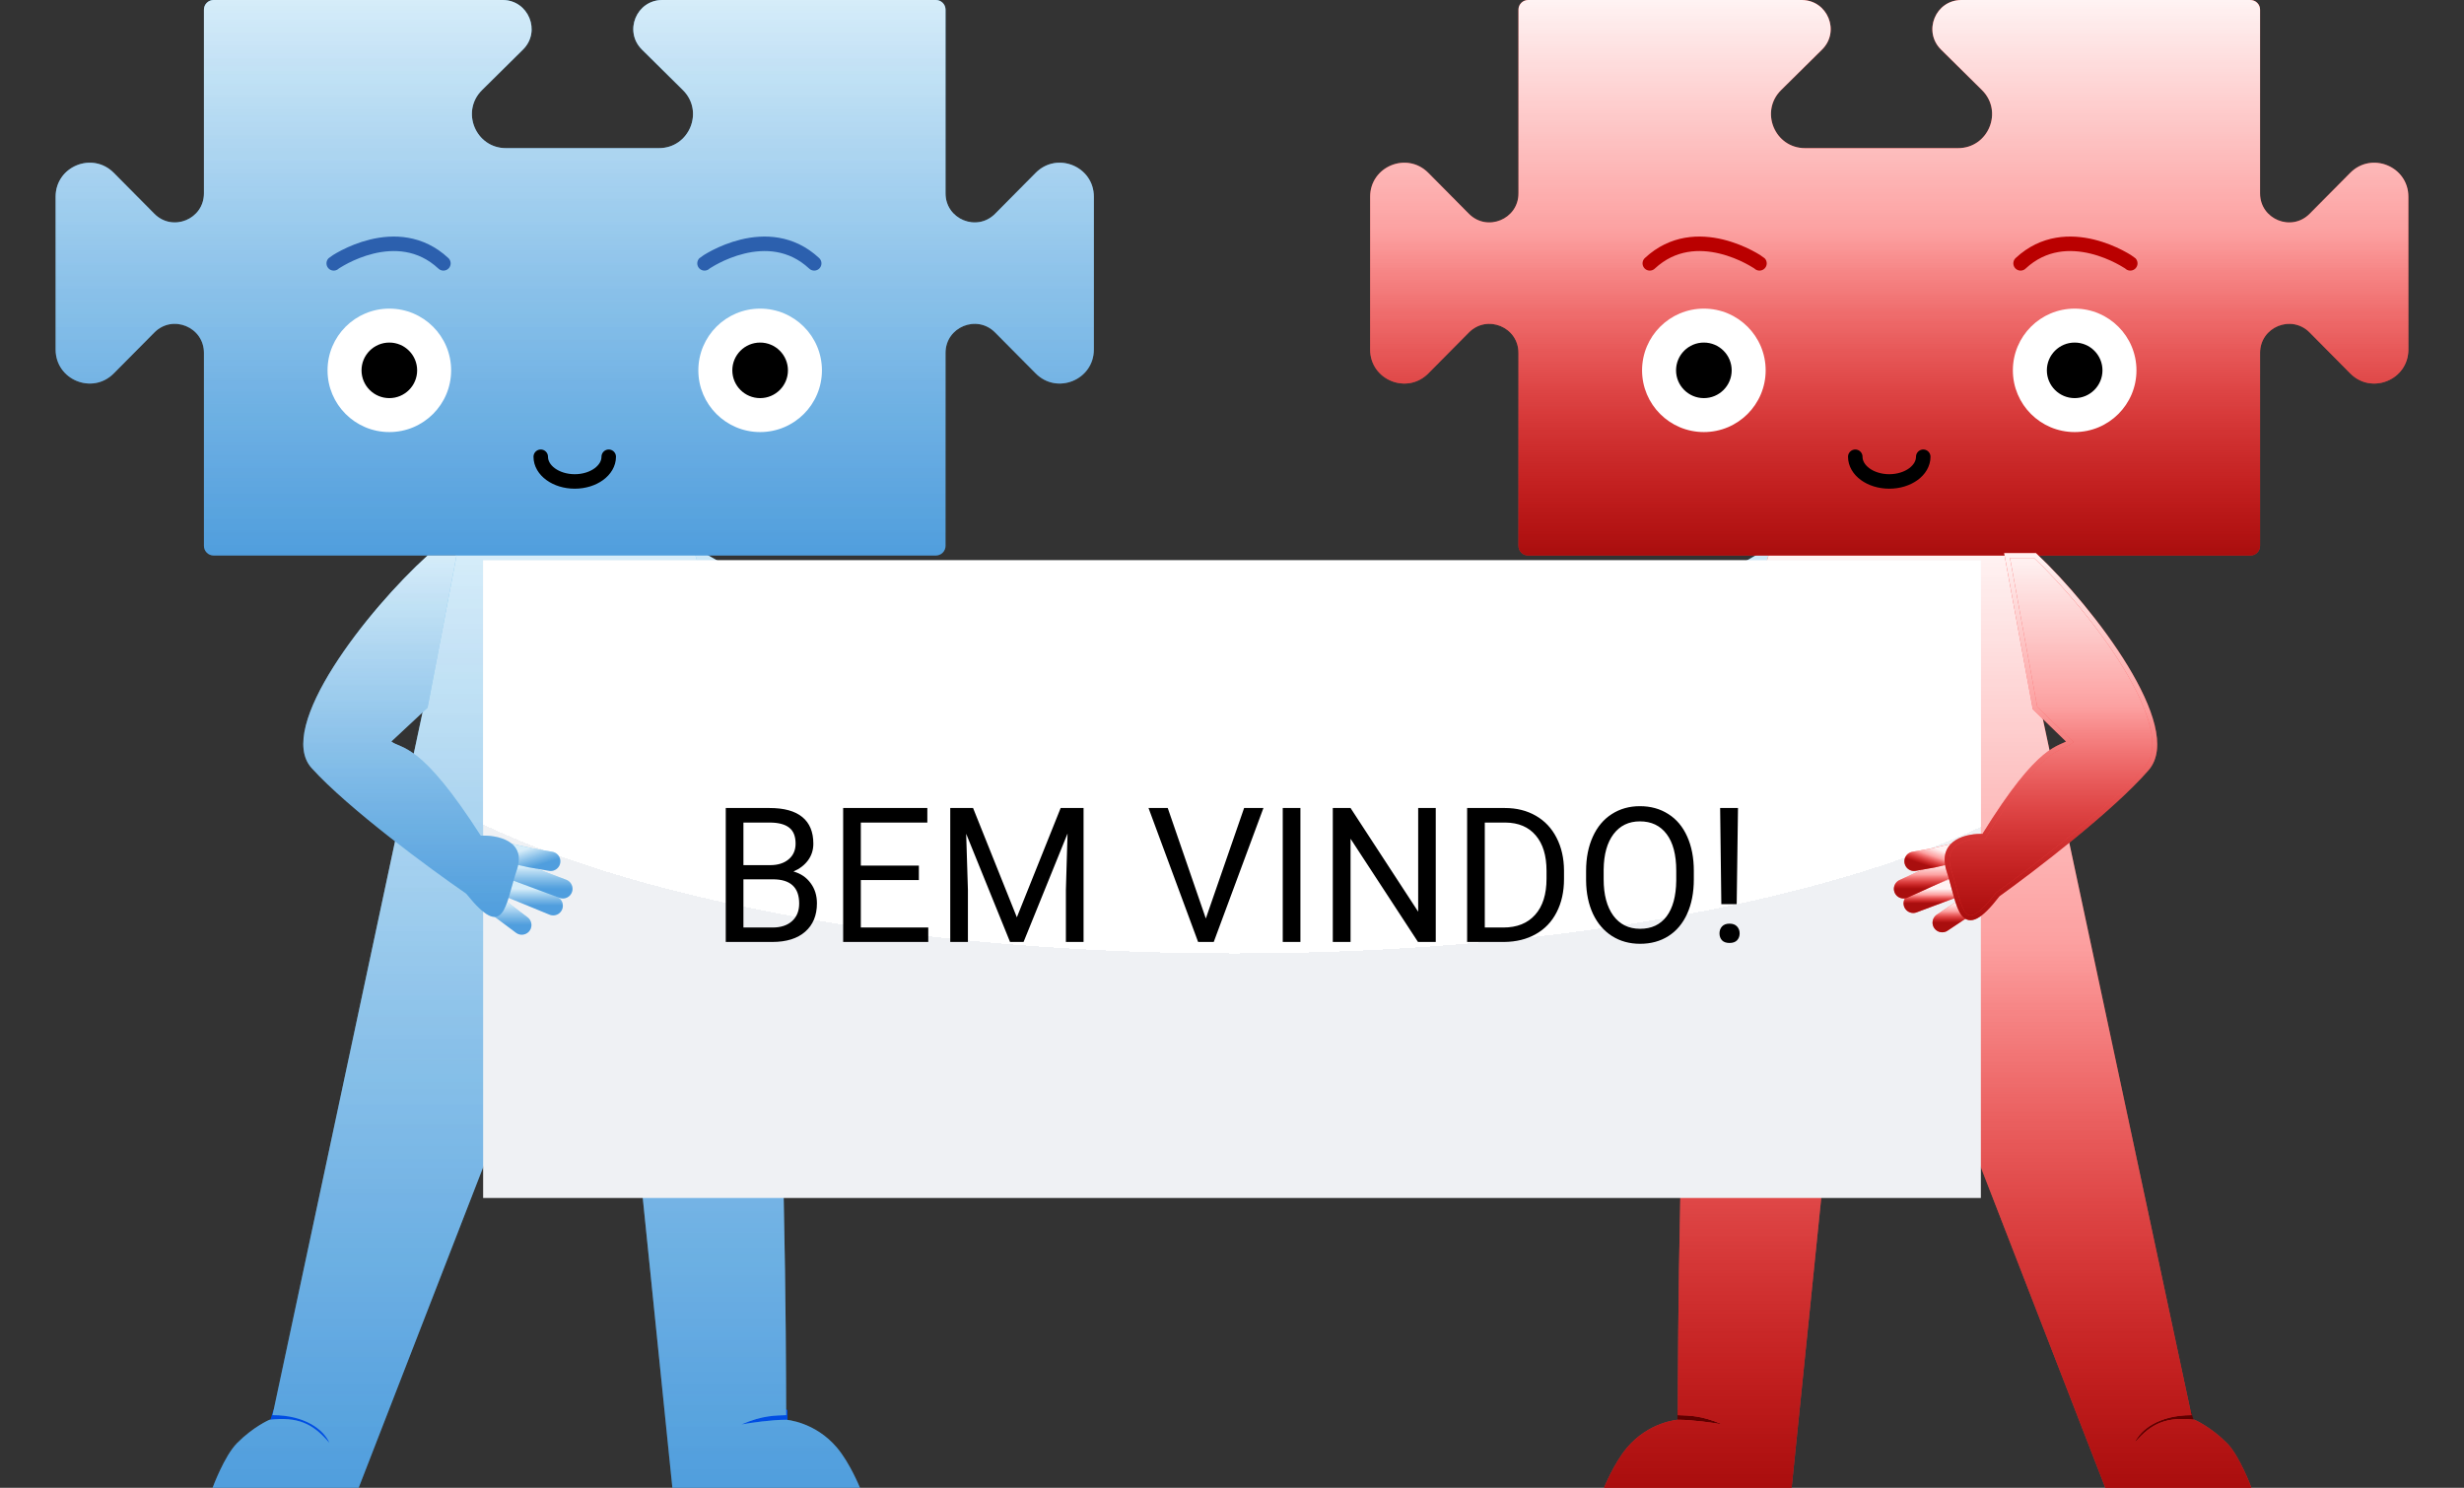 <svg width="510" height="308" viewBox="0 0 510 308" fill="none" xmlns="http://www.w3.org/2000/svg">
<rect x="0" y="0" width="510" height="308" fill="#333333" stroke="none"/>
<path d="M55 297.036L56.598 291.893L72.254 280L68.74 302.179L55 297.036Z" fill="#004DE3"/>
<path d="M147.663 307V286.75L163 291.893V295.429L147.663 307Z" fill="#004DE3"/>
<path d="M169.017 183.075L166.461 189.784L169.017 192.021C170.295 191.914 172.914 190.423 173.17 185.311C173.426 180.199 170.508 181.69 169.017 183.075Z" fill="#127DDB"/>
<path d="M174.732 135.788C157.834 119.494 139.303 111.187 139.303 111.187L147.61 140.581C149.123 140.581 149.475 141.573 150.166 142.782C151.631 145.346 155.788 147.539 157.834 149.527C155.953 152.838 153.361 163.124 152.402 165.822L159.431 196.174C164.544 194.896 171.253 199.369 173.809 192.66C173.809 190.964 175.765 184.448 174.448 183.394C172.851 182.436 172.212 183.394 172.212 183.394C170.934 184.672 170.686 189.002 170.295 189.784C169.656 191.062 170.295 191.382 168.843 190.743C169.72 188.001 170.935 183.297 170.295 179.88C169.336 174.768 167.171 172.927 165.183 169.975L173.17 159.751C173.17 159.751 180.199 149.527 180.199 144.095C180.199 140.581 177.643 138.595 174.732 135.788Z" fill="#5FB8E9"/>
<path d="M174.732 135.788C157.834 119.494 139.303 111.187 139.303 111.187L147.61 140.581C149.123 140.581 149.475 141.573 150.166 142.782C151.631 145.346 155.788 147.539 157.834 149.527C155.953 152.838 153.361 163.124 152.402 165.822L159.431 196.174C164.544 194.896 171.253 199.369 173.809 192.66C173.809 190.964 175.765 184.448 174.448 183.394C172.851 182.436 172.212 183.394 172.212 183.394C170.934 184.672 170.686 189.002 170.295 189.784C169.656 191.062 170.295 191.382 168.843 190.743C169.72 188.001 170.935 183.297 170.295 179.88C169.336 174.768 167.171 172.927 165.183 169.975L173.17 159.751C173.17 159.751 180.199 149.527 180.199 144.095C180.199 140.581 177.643 138.595 174.732 135.788Z" fill="url(#paint0_linear)" style="mix-blend-mode:soft-light"/>
<path d="M174.732 135.788C157.834 119.494 139.303 111.187 139.303 111.187L147.61 140.581C149.123 140.581 149.475 141.573 150.166 142.782C151.631 145.346 155.788 147.539 157.834 149.527C155.953 152.838 153.361 163.124 152.402 165.822L159.431 196.174C164.544 194.896 171.253 199.369 173.809 192.66C173.809 190.964 175.765 184.448 174.448 183.394C172.851 182.436 172.212 183.394 172.212 183.394C170.934 184.672 170.686 189.002 170.295 189.784C169.656 191.062 170.295 191.382 168.843 190.743C169.72 188.001 170.935 183.297 170.295 179.88C169.336 174.768 167.171 172.927 165.183 169.975L173.17 159.751C173.17 159.751 180.199 149.527 180.199 144.095C180.199 140.581 177.643 138.595 174.732 135.788Z" fill="url(#paint1_linear)" style="mix-blend-mode:hard-light"/>
<path d="M141.539 122.05C145.179 125.402 151.4 134.83 154 146.651L150.805 144.095L149.775 144.714C146.2 134.829 137.899 118.697 141.539 122.05Z" fill="#002ABE"/>
<path d="M167.419 193.618L168.825 190.743C168.825 190.743 169.366 190.906 169.336 190.966C169.08 191.478 168.058 192.66 167.419 193.618Z" fill="#002ABE"/>
<path fill-rule="evenodd" clip-rule="evenodd" d="M94.608 114H143.625C143.625 114 155.529 149.855 159.221 186.99C162.521 220.18 162.717 280.732 162.722 292.954C160.494 293.061 157.948 292.954 153.492 294.875C155.295 294.554 159.667 293.914 162.722 293.914C162.722 293.914 168.695 294.313 173.226 299.677C175.949 302.9 178 308 178 308H139.169L129.62 214.521H110.523L74.237 308H44C44 308 46.407 301.412 49.093 298.716C52.477 295.319 55.777 293.914 55.777 293.914C61.506 293.274 64.689 294.554 68.19 298.716C67.001 295.942 63.097 292.954 56.413 292.954L94.608 114Z" fill="#5FB8E9"/>
<path fill-rule="evenodd" clip-rule="evenodd" d="M94.608 114H143.625C143.625 114 155.529 149.855 159.221 186.99C162.521 220.18 162.717 280.732 162.722 292.954C160.494 293.061 157.948 292.954 153.492 294.875C155.295 294.554 159.667 293.914 162.722 293.914C162.722 293.914 168.695 294.313 173.226 299.677C175.949 302.9 178 308 178 308H139.169L129.62 214.521H110.523L74.237 308H44C44 308 46.407 301.412 49.093 298.716C52.477 295.319 55.777 293.914 55.777 293.914C61.506 293.274 64.689 294.554 68.19 298.716C67.001 295.942 63.097 292.954 56.413 292.954L94.608 114Z" fill="url(#paint2_linear)" style="mix-blend-mode:soft-light"/>
<path fill-rule="evenodd" clip-rule="evenodd" d="M94.608 114H143.625C143.625 114 155.529 149.855 159.221 186.99C162.521 220.18 162.717 280.732 162.722 292.954C160.494 293.061 157.948 292.954 153.492 294.875C155.295 294.554 159.667 293.914 162.722 293.914C162.722 293.914 168.695 294.313 173.226 299.677C175.949 302.9 178 308 178 308H139.169L129.62 214.521H110.523L74.237 308H44C44 308 46.407 301.412 49.093 298.716C52.477 295.319 55.777 293.914 55.777 293.914C61.506 293.274 64.689 294.554 68.19 298.716C67.001 295.942 63.097 292.954 56.413 292.954L94.608 114Z" fill="url(#paint3_linear)" style="mix-blend-mode:hard-light"/>
<path d="M44.211 115H193.707C194.812 115 195.707 114.105 195.707 113V73.052C195.707 67.694 202.196 65.023 205.968 68.828L214.372 77.305C218.794 81.766 226.406 78.638 226.406 72.36V40.723C226.406 34.446 218.794 31.317 214.372 35.778L205.968 44.255C202.196 48.061 195.707 45.389 195.707 40.031V2C195.707 0.895 194.812 0 193.707 0H137.093C131.731 0 129.062 6.495 132.873 10.265L141.344 18.645C145.809 23.063 142.678 30.667 136.394 30.667H104.723C98.439 30.667 95.307 23.063 99.773 18.645L108.244 10.265C112.055 6.495 109.385 0 104.024 0H44.211C43.107 0 42.211 0.895 42.211 2V40.031C42.211 45.389 35.722 48.061 31.95 44.255L23.546 35.778C19.124 31.317 11.512 34.446 11.512 40.723V72.36C11.512 78.638 19.124 81.766 23.546 77.305L31.95 68.828C35.722 65.023 42.211 67.694 42.211 73.052V113C42.211 114.105 43.107 115 44.211 115Z" fill="#5FB8E9"/>
<path d="M44.211 115H193.707C194.812 115 195.707 114.105 195.707 113V73.052C195.707 67.694 202.196 65.023 205.968 68.828L214.372 77.305C218.794 81.766 226.406 78.638 226.406 72.36V40.723C226.406 34.446 218.794 31.317 214.372 35.778L205.968 44.255C202.196 48.061 195.707 45.389 195.707 40.031V2C195.707 0.895 194.812 0 193.707 0H137.093C131.731 0 129.062 6.495 132.873 10.265L141.344 18.645C145.809 23.063 142.678 30.667 136.394 30.667H104.723C98.439 30.667 95.307 23.063 99.773 18.645L108.244 10.265C112.055 6.495 109.385 0 104.024 0H44.211C43.107 0 42.211 0.895 42.211 2V40.031C42.211 45.389 35.722 48.061 31.95 44.255L23.546 35.778C19.124 31.317 11.512 34.446 11.512 40.723V72.36C11.512 78.638 19.124 81.766 23.546 77.305L31.95 68.828C35.722 65.023 42.211 67.694 42.211 73.052V113C42.211 114.105 43.107 115 44.211 115Z" fill="url(#paint4_linear)" style="mix-blend-mode:soft-light"/>
<path d="M44.211 115H193.707C194.812 115 195.707 114.105 195.707 113V73.052C195.707 67.694 202.196 65.023 205.968 68.828L214.372 77.305C218.794 81.766 226.406 78.638 226.406 72.36V40.723C226.406 34.446 218.794 31.317 214.372 35.778L205.968 44.255C202.196 48.061 195.707 45.389 195.707 40.031V2C195.707 0.895 194.812 0 193.707 0H137.093C131.731 0 129.062 6.495 132.873 10.265L141.344 18.645C145.809 23.063 142.678 30.667 136.394 30.667H104.723C98.439 30.667 95.307 23.063 99.773 18.645L108.244 10.265C112.055 6.495 109.385 0 104.024 0H44.211C43.107 0 42.211 0.895 42.211 2V40.031C42.211 45.389 35.722 48.061 31.95 44.255L23.546 35.778C19.124 31.317 11.512 34.446 11.512 40.723V72.36C11.512 78.638 19.124 81.766 23.546 77.305L31.95 68.828C35.722 65.023 42.211 67.694 42.211 73.052V113C42.211 114.105 43.107 115 44.211 115Z" fill="url(#paint5_linear)" style="mix-blend-mode:hard-light"/>
<ellipse cx="80.585" cy="76.667" rx="12.791" ry="12.778" fill="white"/>
<ellipse cx="157.333" cy="76.667" rx="12.791" ry="12.778" fill="white"/>
<ellipse cx="80.585" cy="76.667" rx="5.756" ry="5.75" fill="black"/>
<path d="M163.089 76.667C163.089 79.842 160.512 82.417 157.333 82.417C154.154 82.417 151.577 79.842 151.577 76.667C151.577 73.491 154.154 70.917 157.333 70.917C160.512 70.917 163.089 73.491 163.089 76.667Z" fill="black"/>
<path d="M69.073 54.52C69.393 54.2 82.184 45.575 91.778 54.52" stroke="#2C60AE" stroke-width="3" stroke-linecap="round" stroke-linejoin="round"/>
<path d="M145.821 54.52C146.141 54.2 158.932 45.575 168.526 54.52" stroke="#2C60AE" stroke-width="3" stroke-linecap="round" stroke-linejoin="round"/>
<path d="M125.995 94.555C125.995 97.378 122.845 99.667 118.959 99.667C115.074 99.667 111.924 97.378 111.924 94.555" stroke="black" stroke-width="3" stroke-linecap="round"/>
<path d="M455 297.036L453.388 291.893L437.586 280L441.133 302.179L455 297.036Z" fill="#600000"/>
<path d="M361.479 307V286.75L347.2 291.893V295.429L361.479 307Z" fill="#600000"/>
<path d="M340.983 183.075L343.539 189.784L340.983 192.021C339.705 191.914 337.086 190.423 336.83 185.311C336.574 180.199 339.492 181.69 340.983 183.075Z" fill="#127DDB"/>
<path d="M335.268 135.788C352.166 119.494 370.697 111.187 370.697 111.187L362.39 140.581C360.877 140.581 360.525 141.573 359.834 142.782C358.369 145.346 354.212 147.539 352.166 149.527C354.047 152.838 356.639 163.124 357.598 165.822L350.569 196.174C345.456 194.896 338.747 199.369 336.191 192.66C336.191 190.964 334.235 184.448 335.552 183.394C337.149 182.436 337.788 183.394 337.788 183.394C339.066 184.672 339.314 189.002 339.705 189.784C340.344 191.062 339.705 191.382 341.157 190.743C340.28 188.001 339.065 183.297 339.705 179.88C340.664 174.768 342.829 172.927 344.817 169.975L336.83 159.751C336.83 159.751 329.801 149.527 329.801 144.095C329.801 140.581 332.357 138.595 335.268 135.788Z" fill="#5FB8E9"/>
<path d="M335.268 135.788C352.166 119.494 370.697 111.187 370.697 111.187L362.39 140.581C360.877 140.581 360.525 141.573 359.834 142.782C358.369 145.346 354.212 147.539 352.166 149.527C354.047 152.838 356.639 163.124 357.598 165.822L350.569 196.174C345.456 194.896 338.747 199.369 336.191 192.66C336.191 190.964 334.235 184.448 335.552 183.394C337.149 182.436 337.788 183.394 337.788 183.394C339.066 184.672 339.314 189.002 339.705 189.784C340.344 191.062 339.705 191.382 341.157 190.743C340.28 188.001 339.065 183.297 339.705 179.88C340.664 174.768 342.829 172.927 344.817 169.975L336.83 159.751C336.83 159.751 329.801 149.527 329.801 144.095C329.801 140.581 332.357 138.595 335.268 135.788Z" fill="url(#paint6_linear)" style="mix-blend-mode:soft-light"/>
<path d="M335.268 135.788C352.166 119.494 370.697 111.187 370.697 111.187L362.39 140.581C360.877 140.581 360.525 141.573 359.834 142.782C358.369 145.346 354.212 147.539 352.166 149.527C354.047 152.838 356.639 163.124 357.598 165.822L350.569 196.174C345.456 194.896 338.747 199.369 336.191 192.66C336.191 190.964 334.235 184.448 335.552 183.394C337.149 182.436 337.788 183.394 337.788 183.394C339.066 184.672 339.314 189.002 339.705 189.784C340.344 191.062 339.705 191.382 341.157 190.743C340.28 188.001 339.065 183.297 339.705 179.88C340.664 174.768 342.829 172.927 344.817 169.975L336.83 159.751C336.83 159.751 329.801 149.527 329.801 144.095C329.801 140.581 332.357 138.595 335.268 135.788Z" fill="url(#paint7_linear)" style="mix-blend-mode:hard-light"/>
<path d="M368.461 122.05C364.821 125.402 358.6 134.83 356 146.651L359.195 144.095L360.225 144.714C363.8 134.829 372.1 118.697 368.461 122.05Z" fill="#002ABE"/>
<path d="M342.581 193.618L341.175 190.743C341.175 190.743 340.634 190.906 340.664 190.966C340.92 191.478 341.942 192.66 342.581 193.618Z" fill="#002ABE"/>
<path fill-rule="evenodd" clip-rule="evenodd" d="M415.392 114H366.375C366.375 114 354.471 149.855 350.779 186.99C347.479 220.18 347.283 280.732 347.278 292.954C349.506 293.061 352.052 292.954 356.508 294.875C354.705 294.554 350.333 293.914 347.278 293.914C347.278 293.914 341.305 294.313 336.774 299.677C334.051 302.9 332 308 332 308H370.831L380.38 214.521H399.477L435.762 308H466C466 308 463.593 301.412 460.907 298.716C457.523 295.319 454.223 293.914 454.223 293.914C448.494 293.274 445.311 294.554 441.81 298.716C442.999 295.942 446.903 292.954 453.587 292.954L415.392 114Z" fill="#F92D2D"/>
<path fill-rule="evenodd" clip-rule="evenodd" d="M415.392 114H366.375C366.375 114 354.471 149.855 350.779 186.99C347.479 220.18 347.283 280.732 347.278 292.954C349.506 293.061 352.052 292.954 356.508 294.875C354.705 294.554 350.333 293.914 347.278 293.914C347.278 293.914 341.305 294.313 336.774 299.677C334.051 302.9 332 308 332 308H370.831L380.38 214.521H399.477L435.762 308H466C466 308 463.593 301.412 460.907 298.716C457.523 295.319 454.223 293.914 454.223 293.914C448.494 293.274 445.311 294.554 441.81 298.716C442.999 295.942 446.903 292.954 453.587 292.954L415.392 114Z" fill="url(#paint8_linear)" style="mix-blend-mode:soft-light"/>
<path fill-rule="evenodd" clip-rule="evenodd" d="M415.392 114H366.375C366.375 114 354.471 149.855 350.779 186.99C347.479 220.18 347.283 280.732 347.278 292.954C349.506 293.061 352.052 292.954 356.508 294.875C354.705 294.554 350.333 293.914 347.278 293.914C347.278 293.914 341.305 294.313 336.774 299.677C334.051 302.9 332 308 332 308H370.831L380.38 214.521H399.477L435.762 308H466C466 308 463.593 301.412 460.907 298.716C457.523 295.319 454.223 293.914 454.223 293.914C448.494 293.274 445.311 294.554 441.81 298.716C442.999 295.942 446.903 292.954 453.587 292.954L415.392 114Z" fill="url(#paint9_linear)" style="mix-blend-mode:hard-light"/>
<path d="M465.789 115H316.293C315.188 115 314.293 114.105 314.293 113V73.052C314.293 67.694 307.804 65.023 304.032 68.828L295.628 77.305C291.206 81.766 283.593 78.638 283.593 72.36V40.723C283.593 34.446 291.206 31.317 295.628 35.778L304.032 44.255C307.804 48.061 314.293 45.389 314.293 40.031V2C314.293 0.895 315.188 0 316.293 0H372.907C378.269 0 380.938 6.495 377.127 10.265L368.656 18.645C364.191 23.063 367.322 30.667 373.606 30.667H405.277C411.561 30.667 414.693 23.063 410.227 18.645L401.756 10.265C397.945 6.495 400.615 0 405.976 0H465.789C466.893 0 467.789 0.895 467.789 2V40.031C467.789 45.389 474.277 48.061 478.05 44.255L486.454 35.778C490.876 31.317 498.488 34.446 498.488 40.723V72.36C498.488 78.638 490.876 81.766 486.454 77.305L478.05 68.828C474.277 65.023 467.789 67.694 467.789 73.052V113C467.789 114.105 466.893 115 465.789 115Z" fill="#F92D2D"/>
<path d="M465.789 115H316.293C315.188 115 314.293 114.105 314.293 113V73.052C314.293 67.694 307.804 65.023 304.032 68.828L295.628 77.305C291.206 81.766 283.593 78.638 283.593 72.36V40.723C283.593 34.446 291.206 31.317 295.628 35.778L304.032 44.255C307.804 48.061 314.293 45.389 314.293 40.031V2C314.293 0.895 315.188 0 316.293 0H372.907C378.269 0 380.938 6.495 377.127 10.265L368.656 18.645C364.191 23.063 367.322 30.667 373.606 30.667H405.277C411.561 30.667 414.693 23.063 410.227 18.645L401.756 10.265C397.945 6.495 400.615 0 405.976 0H465.789C466.893 0 467.789 0.895 467.789 2V40.031C467.789 45.389 474.277 48.061 478.05 44.255L486.454 35.778C490.876 31.317 498.488 34.446 498.488 40.723V72.36C498.488 78.638 490.876 81.766 486.454 77.305L478.05 68.828C474.277 65.023 467.789 67.694 467.789 73.052V113C467.789 114.105 466.893 115 465.789 115Z" fill="url(#paint10_linear)" style="mix-blend-mode:soft-light"/>
<path d="M465.789 115H316.293C315.188 115 314.293 114.105 314.293 113V73.052C314.293 67.694 307.804 65.023 304.032 68.828L295.628 77.305C291.206 81.766 283.593 78.638 283.593 72.36V40.723C283.593 34.446 291.206 31.317 295.628 35.778L304.032 44.255C307.804 48.061 314.293 45.389 314.293 40.031V2C314.293 0.895 315.188 0 316.293 0H372.907C378.269 0 380.938 6.495 377.127 10.265L368.656 18.645C364.191 23.063 367.322 30.667 373.606 30.667H405.277C411.561 30.667 414.693 23.063 410.227 18.645L401.756 10.265C397.945 6.495 400.615 0 405.976 0H465.789C466.893 0 467.789 0.895 467.789 2V40.031C467.789 45.389 474.277 48.061 478.05 44.255L486.454 35.778C490.876 31.317 498.488 34.446 498.488 40.723V72.36C498.488 78.638 490.876 81.766 486.454 77.305L478.05 68.828C474.277 65.023 467.789 67.694 467.789 73.052V113C467.789 114.105 466.893 115 465.789 115Z" fill="url(#paint11_linear)" style="mix-blend-mode:hard-light"/>
<ellipse rx="12.791" ry="12.778" transform="matrix(-1 0 0 1 429.415 76.667)" fill="white"/>
<ellipse rx="12.791" ry="12.778" transform="matrix(-1 0 0 1 352.667 76.667)" fill="white"/>
<ellipse rx="5.756" ry="5.75" transform="matrix(-1 0 0 1 429.415 76.667)" fill="black"/>
<path d="M346.911 76.667C346.911 79.842 349.488 82.417 352.667 82.417C355.846 82.417 358.423 79.842 358.423 76.667C358.423 73.491 355.846 70.917 352.667 70.917C349.488 70.917 346.911 73.491 346.911 76.667Z" fill="black"/>
<path d="M440.927 54.52C440.607 54.2 427.816 45.575 418.222 54.52" stroke="#BA0000" stroke-width="3" stroke-linecap="round" stroke-linejoin="round"/>
<path d="M364.179 54.52C363.859 54.2 351.068 45.575 341.474 54.52" stroke="#BA0000" stroke-width="3" stroke-linecap="round" stroke-linejoin="round"/>
<path d="M384.005 94.555C384.005 97.378 387.155 99.667 391.041 99.667C394.926 99.667 398.076 97.378 398.076 94.555" stroke="black" stroke-width="3" stroke-linecap="round"/>
<rect x="100" y="116" width="310" height="132" fill="#EFF1F4"/>
<rect x="100" y="116" width="310" height="132" fill="url(#paint12_radial)"/>
<path d="M150.218 195V167.273H159.283C162.292 167.273 164.551 167.896 166.062 169.14C167.585 170.384 168.347 172.225 168.347 174.662C168.347 175.957 167.979 177.106 167.243 178.109C166.506 179.099 165.503 179.867 164.234 180.413C165.732 180.832 166.913 181.632 167.776 182.812C168.652 183.98 169.09 185.377 169.09 187.002C169.09 189.49 168.284 191.445 166.671 192.867C165.059 194.289 162.78 195 159.835 195H150.218ZM153.875 182.032V192.01H159.911C161.612 192.01 162.952 191.572 163.929 190.696C164.919 189.808 165.415 188.589 165.415 187.04C165.415 183.701 163.599 182.032 159.968 182.032H153.875ZM153.875 179.099H159.397C160.997 179.099 162.272 178.699 163.225 177.899C164.189 177.1 164.672 176.014 164.672 174.643C164.672 173.12 164.228 172.015 163.339 171.33C162.45 170.631 161.098 170.282 159.283 170.282H153.875V179.099ZM190.189 182.184H178.173V192.01H192.132V195H174.517V167.273H191.941V170.282H178.173V179.194H190.189V182.184ZM201.406 167.273L210.47 189.896L219.535 167.273H224.276V195H220.62V184.203L220.963 172.548L211.86 195H209.061L199.978 172.605L200.339 184.203V195H196.683V167.273H201.406ZM249.584 190.144L257.506 167.273H261.505L251.222 195H247.985L237.721 167.273H241.701L249.584 190.144ZM269.161 195H265.504V167.273H269.161V195ZM297.173 195H293.498L279.539 173.634V195H275.864V167.273H279.539L293.536 188.735V167.273H297.173V195ZM303.667 195V167.273H311.493C313.905 167.273 316.038 167.807 317.892 168.873C319.745 169.939 321.173 171.457 322.176 173.424C323.192 175.392 323.706 177.652 323.719 180.204V181.975C323.719 184.59 323.211 186.881 322.195 188.849C321.192 190.817 319.751 192.328 317.873 193.381C316.006 194.435 313.829 194.975 311.341 195H303.667ZM307.323 170.282V192.01H311.169C313.988 192.01 316.178 191.134 317.739 189.382C319.313 187.63 320.101 185.136 320.101 181.898V180.28C320.101 177.131 319.358 174.688 317.873 172.948C316.4 171.196 314.305 170.308 311.588 170.282H307.323ZM350.588 182.032C350.588 184.749 350.131 187.123 349.217 189.154C348.303 191.172 347.008 192.715 345.333 193.781C343.657 194.848 341.702 195.381 339.467 195.381C337.284 195.381 335.348 194.848 333.659 193.781C331.971 192.702 330.657 191.172 329.717 189.192C328.791 187.199 328.314 184.895 328.289 182.279V180.28C328.289 177.614 328.752 175.259 329.679 173.215C330.606 171.171 331.914 169.609 333.602 168.53C335.303 167.438 337.246 166.893 339.429 166.893C341.651 166.893 343.606 167.432 345.294 168.511C346.996 169.578 348.303 171.133 349.217 173.177C350.131 175.208 350.588 177.576 350.588 180.28V182.032ZM346.951 180.242C346.951 176.954 346.291 174.434 344.971 172.682C343.65 170.917 341.803 170.035 339.429 170.035C337.119 170.035 335.297 170.917 333.964 172.682C332.644 174.434 331.964 176.871 331.926 179.994V182.032C331.926 185.218 332.593 187.726 333.926 189.554C335.271 191.369 337.119 192.277 339.467 192.277C341.829 192.277 343.657 191.42 344.952 189.706C346.247 187.979 346.913 185.51 346.951 182.298V180.242ZM359.462 187.173H356.282L356.035 167.273H359.729L359.462 187.173ZM355.901 193.229C355.901 192.658 356.073 192.182 356.416 191.801C356.771 191.407 357.292 191.21 357.977 191.21C358.663 191.21 359.183 191.407 359.539 191.801C359.894 192.182 360.072 192.658 360.072 193.229C360.072 193.8 359.894 194.276 359.539 194.657C359.183 195.025 358.663 195.209 357.977 195.209C357.292 195.209 356.771 195.025 356.416 194.657C356.073 194.276 355.901 193.8 355.901 193.229Z" fill="black"/>
<path d="M408 187L402 191" stroke="#F92D2D" stroke-width="4" stroke-linecap="round"/>
<path d="M408 187L402 191" stroke="url(#paint13_linear)" stroke-width="4" stroke-linecap="round" style="mix-blend-mode:soft-light"/>
<path d="M408 187L402 191" stroke="url(#paint14_linear)" stroke-width="4" stroke-linecap="round" style="mix-blend-mode:hard-light"/>
<path d="M404 184L396 187" stroke="#F92D2D" stroke-width="4" stroke-linecap="round"/>
<path d="M404 184L396 187" stroke="url(#paint15_linear)" stroke-width="4" stroke-linecap="round" style="mix-blend-mode:soft-light"/>
<path d="M404 184L396 187" stroke="url(#paint16_linear)" stroke-width="4" stroke-linecap="round" style="mix-blend-mode:hard-light"/>
<path d="M405 179L394 184" stroke="#F92D2D" stroke-width="4" stroke-linecap="round"/>
<path d="M405 179L394 184" stroke="url(#paint17_linear)" stroke-width="4" stroke-linecap="round" style="mix-blend-mode:soft-light"/>
<path d="M405 179L394 184" stroke="url(#paint18_linear)" stroke-width="4" stroke-linecap="round" style="mix-blend-mode:hard-light"/>
<path d="M403.867 176.741L400.21 177.589L396.172 178.306" stroke="#F92D2D" stroke-width="4" stroke-linecap="round"/>
<path d="M403.867 176.741L400.21 177.589L396.172 178.306" stroke="url(#paint19_linear)" stroke-width="4" stroke-linecap="round" style="mix-blend-mode:soft-light"/>
<path d="M403.867 176.741L400.21 177.589L396.172 178.306" stroke="url(#paint20_linear)" stroke-width="4" stroke-linecap="round" style="mix-blend-mode:hard-light"/>
<path d="M444.339 159.106C451.664 150.686 433.094 126.194 421.207 115H415.424L421.207 146.576L428.436 153.593C426.347 155.263 422.653 153.593 410.605 173.14C407.392 172.973 401.449 174.142 403.376 180.157C405.786 187.675 405.786 195.193 413.497 185.169C420.725 179.989 437.014 167.526 444.339 159.106Z" fill="#F92D2D"/>
<path d="M444.339 159.106C451.664 150.686 433.094 126.194 421.207 115H415.424L421.207 146.576L428.436 153.593C426.347 155.263 422.653 153.593 410.605 173.14C407.392 172.973 401.449 174.142 403.376 180.157C405.786 187.675 405.786 195.193 413.497 185.169C420.725 179.989 437.014 167.526 444.339 159.106Z" fill="url(#paint21_linear)" style="mix-blend-mode:soft-light"/>
<path d="M444.339 159.106C451.664 150.686 433.094 126.194 421.207 115H415.424L421.207 146.576L428.436 153.593C426.347 155.263 422.653 153.593 410.605 173.14C407.392 172.973 401.449 174.142 403.376 180.157C405.786 187.675 405.786 195.193 413.497 185.169C420.725 179.989 437.014 167.526 444.339 159.106Z" fill="url(#paint22_linear)" style="mix-blend-mode:hard-light"/>
<path d="M444.339 159.106C451.664 150.686 433.094 126.194 421.207 115H415.424L421.207 146.576L428.436 153.593C426.347 155.263 422.653 153.593 410.605 173.14C407.392 172.973 401.449 174.142 403.376 180.157C405.786 187.675 405.786 195.193 413.497 185.169C420.725 179.989 437.014 167.526 444.339 159.106Z" stroke="#F92D2D"/>
<path d="M444.339 159.106C451.664 150.686 433.094 126.194 421.207 115H415.424L421.207 146.576L428.436 153.593C426.347 155.263 422.653 153.593 410.605 173.14C407.392 172.973 401.449 174.142 403.376 180.157C405.786 187.675 405.786 195.193 413.497 185.169C420.725 179.989 437.014 167.526 444.339 159.106Z" stroke="url(#paint23_linear)" style="mix-blend-mode:soft-light"/>
<path d="M444.339 159.106C451.664 150.686 433.094 126.194 421.207 115H415.424L421.207 146.576L428.436 153.593C426.347 155.263 422.653 153.593 410.605 173.14C407.392 172.973 401.449 174.142 403.376 180.157C405.786 187.675 405.786 195.193 413.497 185.169C420.725 179.989 437.014 167.526 444.339 159.106Z" stroke="url(#paint24_linear)" style="mix-blend-mode:hard-light"/>
<path d="M102 187L108 191.5" stroke="#5FB8E9" stroke-width="4" stroke-linecap="round"/>
<path d="M102 187L108 191.5" stroke="url(#paint25_linear)" stroke-width="4" stroke-linecap="round" style="mix-blend-mode:soft-light"/>
<path d="M102 187L108 191.5" stroke="url(#paint26_linear)" stroke-width="4" stroke-linecap="round" style="mix-blend-mode:hard-light"/>
<path d="M106 184L114.5 187.5" stroke="#5FB8E9" stroke-width="4" stroke-linecap="round"/>
<path d="M106 184L114.5 187.5" stroke="url(#paint27_linear)" stroke-width="4" stroke-linecap="round" style="mix-blend-mode:soft-light"/>
<path d="M106 184L114.5 187.5" stroke="url(#paint28_linear)" stroke-width="4" stroke-linecap="round" style="mix-blend-mode:hard-light"/>
<path d="M104.5 179.5L116.5 184" stroke="#5FB8E9" stroke-width="4" stroke-linecap="round"/>
<path d="M104.5 179.5L116.5 184" stroke="url(#paint29_linear)" stroke-width="4" stroke-linecap="round" style="mix-blend-mode:soft-light"/>
<path d="M104.5 179.5L116.5 184" stroke="url(#paint30_linear)" stroke-width="4" stroke-linecap="round" style="mix-blend-mode:hard-light"/>
<path d="M106.075 176.741L109.835 177.589L113.984 178.306" stroke="#5FB8E9" stroke-width="4" stroke-linecap="round"/>
<path d="M106.075 176.741L109.835 177.589L113.984 178.306" stroke="url(#paint31_linear)" stroke-width="4" stroke-linecap="round" style="mix-blend-mode:soft-light"/>
<path d="M106.075 176.741L109.835 177.589L113.984 178.306" stroke="url(#paint32_linear)" stroke-width="4" stroke-linecap="round" style="mix-blend-mode:hard-light"/>
<path d="M64.5 159C56.9 150.6 76.167 126.167 88.5 115H94.5L88.5 146.5L81 153.5C83.167 155.167 87 153.5 99.5 173C102.833 172.833 109 174 107 180C104.5 187.5 104.5 195 96.5 185C89 179.833 72.1 167.4 64.5 159Z" fill="#5FB8E9"/>
<path d="M64.5 159C56.9 150.6 76.167 126.167 88.5 115H94.5L88.5 146.5L81 153.5C83.167 155.167 87 153.5 99.5 173C102.833 172.833 109 174 107 180C104.5 187.5 104.5 195 96.5 185C89 179.833 72.1 167.4 64.5 159Z" fill="url(#paint33_linear)" style="mix-blend-mode:soft-light"/>
<path d="M64.5 159C56.9 150.6 76.167 126.167 88.5 115H94.5L88.5 146.5L81 153.5C83.167 155.167 87 153.5 99.5 173C102.833 172.833 109 174 107 180C104.5 187.5 104.5 195 96.5 185C89 179.833 72.1 167.4 64.5 159Z" fill="url(#paint34_linear)" style="mix-blend-mode:hard-light"/>
<defs>
<linearGradient id="paint0_linear" x1="159.751" y1="111.187" x2="159.751" y2="196.468" gradientUnits="userSpaceOnUse">
<stop stop-color="white" stop-opacity="0.74"/>
<stop offset="1" stop-color="white" stop-opacity="0"/>
</linearGradient>
<linearGradient id="paint1_linear" x1="159.751" y1="111.187" x2="159.751" y2="196.468" gradientUnits="userSpaceOnUse">
<stop stop-color="#001897" stop-opacity="0"/>
<stop offset="1" stop-color="#051EA2" stop-opacity="0.17"/>
</linearGradient>
<linearGradient id="paint2_linear" x1="111" y1="114.64" x2="111" y2="308" gradientUnits="userSpaceOnUse">
<stop stop-color="white" stop-opacity="0.74"/>
<stop offset="1" stop-color="white" stop-opacity="0"/>
</linearGradient>
<linearGradient id="paint3_linear" x1="111" y1="114.64" x2="111" y2="308" gradientUnits="userSpaceOnUse">
<stop stop-color="#001897" stop-opacity="0"/>
<stop offset="1" stop-color="#051EA2" stop-opacity="0.17"/>
</linearGradient>
<linearGradient id="paint4_linear" x1="118.959" y1="0" x2="118.959" y2="115" gradientUnits="userSpaceOnUse">
<stop stop-color="white" stop-opacity="0.74"/>
<stop offset="1" stop-color="white" stop-opacity="0"/>
</linearGradient>
<linearGradient id="paint5_linear" x1="118.959" y1="0" x2="118.959" y2="115" gradientUnits="userSpaceOnUse">
<stop stop-color="#001897" stop-opacity="0"/>
<stop offset="1" stop-color="#051EA2" stop-opacity="0.17"/>
</linearGradient>
<linearGradient id="paint6_linear" x1="350.249" y1="111.187" x2="350.249" y2="196.468" gradientUnits="userSpaceOnUse">
<stop stop-color="white" stop-opacity="0.74"/>
<stop offset="1" stop-color="white" stop-opacity="0"/>
</linearGradient>
<linearGradient id="paint7_linear" x1="350.249" y1="111.187" x2="350.249" y2="196.468" gradientUnits="userSpaceOnUse">
<stop stop-color="#001897" stop-opacity="0"/>
<stop offset="1" stop-color="#051EA2" stop-opacity="0.17"/>
</linearGradient>
<linearGradient id="paint8_linear" x1="399" y1="114.64" x2="399" y2="308" gradientUnits="userSpaceOnUse">
<stop stop-color="white" stop-opacity="0.94"/>
<stop offset="1" stop-color="white" stop-opacity="0"/>
</linearGradient>
<linearGradient id="paint9_linear" x1="399" y1="114.64" x2="399" y2="308" gradientUnits="userSpaceOnUse">
<stop offset="0.417" stop-color="#C10000" stop-opacity="0"/>
<stop offset="1" stop-color="#860000" stop-opacity="0.69"/>
</linearGradient>
<linearGradient id="paint10_linear" x1="391.041" y1="0.38" x2="391.041" y2="115" gradientUnits="userSpaceOnUse">
<stop stop-color="white" stop-opacity="0.94"/>
<stop offset="1" stop-color="white" stop-opacity="0"/>
</linearGradient>
<linearGradient id="paint11_linear" x1="391.041" y1="0.38" x2="391.041" y2="115" gradientUnits="userSpaceOnUse">
<stop offset="0.417" stop-color="#C10000" stop-opacity="0"/>
<stop offset="1" stop-color="#860000" stop-opacity="0.69"/>
</linearGradient>
<radialGradient id="paint12_radial" cx="0" cy="0" r="1" gradientUnits="userSpaceOnUse" gradientTransform="translate(255.518 136) rotate(90) scale(75 229.185)">
<stop offset="0.818" stop-color="white"/>
<stop offset="0.818" stop-color="white" stop-opacity="0"/>
</radialGradient>
<linearGradient id="paint13_linear" x1="405" y1="187.013" x2="405" y2="191" gradientUnits="userSpaceOnUse">
<stop stop-color="white" stop-opacity="0.94"/>
<stop offset="1" stop-color="white" stop-opacity="0"/>
</linearGradient>
<linearGradient id="paint14_linear" x1="405" y1="187.013" x2="405" y2="191" gradientUnits="userSpaceOnUse">
<stop offset="0.417" stop-color="#C10000" stop-opacity="0"/>
<stop offset="1" stop-color="#860000" stop-opacity="0.69"/>
</linearGradient>
<linearGradient id="paint15_linear" x1="400" y1="184.01" x2="400" y2="187" gradientUnits="userSpaceOnUse">
<stop stop-color="white" stop-opacity="0.94"/>
<stop offset="1" stop-color="white" stop-opacity="0"/>
</linearGradient>
<linearGradient id="paint16_linear" x1="400" y1="184.01" x2="400" y2="187" gradientUnits="userSpaceOnUse">
<stop offset="0.417" stop-color="#C10000" stop-opacity="0"/>
<stop offset="1" stop-color="#860000" stop-opacity="0.69"/>
</linearGradient>
<linearGradient id="paint17_linear" x1="399.5" y1="179.017" x2="399.5" y2="184" gradientUnits="userSpaceOnUse">
<stop stop-color="white" stop-opacity="0.94"/>
<stop offset="1" stop-color="white" stop-opacity="0"/>
</linearGradient>
<linearGradient id="paint18_linear" x1="399.5" y1="179.017" x2="399.5" y2="184" gradientUnits="userSpaceOnUse">
<stop offset="0.417" stop-color="#C10000" stop-opacity="0"/>
<stop offset="1" stop-color="#860000" stop-opacity="0.69"/>
</linearGradient>
<linearGradient id="paint19_linear" x1="400.635" y1="175.64" x2="399.339" y2="179.398" gradientUnits="userSpaceOnUse">
<stop stop-color="white" stop-opacity="0.94"/>
<stop offset="1" stop-color="white" stop-opacity="0"/>
</linearGradient>
<linearGradient id="paint20_linear" x1="400.635" y1="175.64" x2="399.339" y2="179.398" gradientUnits="userSpaceOnUse">
<stop offset="0.417" stop-color="#C10000" stop-opacity="0"/>
<stop offset="1" stop-color="#860000" stop-opacity="0.69"/>
</linearGradient>
<linearGradient id="paint21_linear" x1="424.5" y1="115.248" x2="424.5" y2="190" gradientUnits="userSpaceOnUse">
<stop stop-color="white" stop-opacity="0.94"/>
<stop offset="1" stop-color="white" stop-opacity="0"/>
</linearGradient>
<linearGradient id="paint22_linear" x1="424.5" y1="115.248" x2="424.5" y2="190" gradientUnits="userSpaceOnUse">
<stop offset="0.417" stop-color="#C10000" stop-opacity="0"/>
<stop offset="1" stop-color="#860000" stop-opacity="0.69"/>
</linearGradient>
<linearGradient id="paint23_linear" x1="424.5" y1="115.248" x2="424.5" y2="190" gradientUnits="userSpaceOnUse">
<stop stop-color="white" stop-opacity="0.94"/>
<stop offset="1" stop-color="white" stop-opacity="0"/>
</linearGradient>
<linearGradient id="paint24_linear" x1="424.5" y1="115.248" x2="424.5" y2="190" gradientUnits="userSpaceOnUse">
<stop offset="0.417" stop-color="#C10000" stop-opacity="0"/>
<stop offset="1" stop-color="#860000" stop-opacity="0.69"/>
</linearGradient>
<linearGradient id="paint25_linear" x1="105" y1="187" x2="105" y2="191.5" gradientUnits="userSpaceOnUse">
<stop stop-color="white" stop-opacity="0.74"/>
<stop offset="1" stop-color="white" stop-opacity="0"/>
</linearGradient>
<linearGradient id="paint26_linear" x1="105" y1="187" x2="105" y2="191.5" gradientUnits="userSpaceOnUse">
<stop stop-color="#001897" stop-opacity="0"/>
<stop offset="1" stop-color="#051EA2" stop-opacity="0.17"/>
</linearGradient>
<linearGradient id="paint27_linear" x1="110.25" y1="184" x2="110.25" y2="187.5" gradientUnits="userSpaceOnUse">
<stop stop-color="white" stop-opacity="0.74"/>
<stop offset="1" stop-color="white" stop-opacity="0"/>
</linearGradient>
<linearGradient id="paint28_linear" x1="110.25" y1="184" x2="110.25" y2="187.5" gradientUnits="userSpaceOnUse">
<stop stop-color="#001897" stop-opacity="0"/>
<stop offset="1" stop-color="#051EA2" stop-opacity="0.17"/>
</linearGradient>
<linearGradient id="paint29_linear" x1="110.5" y1="179.5" x2="110.5" y2="184" gradientUnits="userSpaceOnUse">
<stop stop-color="white" stop-opacity="0.74"/>
<stop offset="1" stop-color="white" stop-opacity="0"/>
</linearGradient>
<linearGradient id="paint30_linear" x1="110.5" y1="179.5" x2="110.5" y2="184" gradientUnits="userSpaceOnUse">
<stop stop-color="#001897" stop-opacity="0"/>
<stop offset="1" stop-color="#051EA2" stop-opacity="0.17"/>
</linearGradient>
<linearGradient id="paint31_linear" x1="109.394" y1="175.627" x2="110.666" y2="179.42" gradientUnits="userSpaceOnUse">
<stop stop-color="white" stop-opacity="0.74"/>
<stop offset="1" stop-color="white" stop-opacity="0"/>
</linearGradient>
<linearGradient id="paint32_linear" x1="109.394" y1="175.627" x2="110.666" y2="179.42" gradientUnits="userSpaceOnUse">
<stop stop-color="#001897" stop-opacity="0"/>
<stop offset="1" stop-color="#051EA2" stop-opacity="0.17"/>
</linearGradient>
<linearGradient id="paint33_linear" x1="85.083" y1="115" x2="85.083" y2="189.82" gradientUnits="userSpaceOnUse">
<stop stop-color="white" stop-opacity="0.74"/>
<stop offset="1" stop-color="white" stop-opacity="0"/>
</linearGradient>
<linearGradient id="paint34_linear" x1="85.083" y1="115" x2="85.083" y2="189.82" gradientUnits="userSpaceOnUse">
<stop stop-color="#001897" stop-opacity="0"/>
<stop offset="1" stop-color="#051EA2" stop-opacity="0.17"/>
</linearGradient>
</defs>
</svg>
